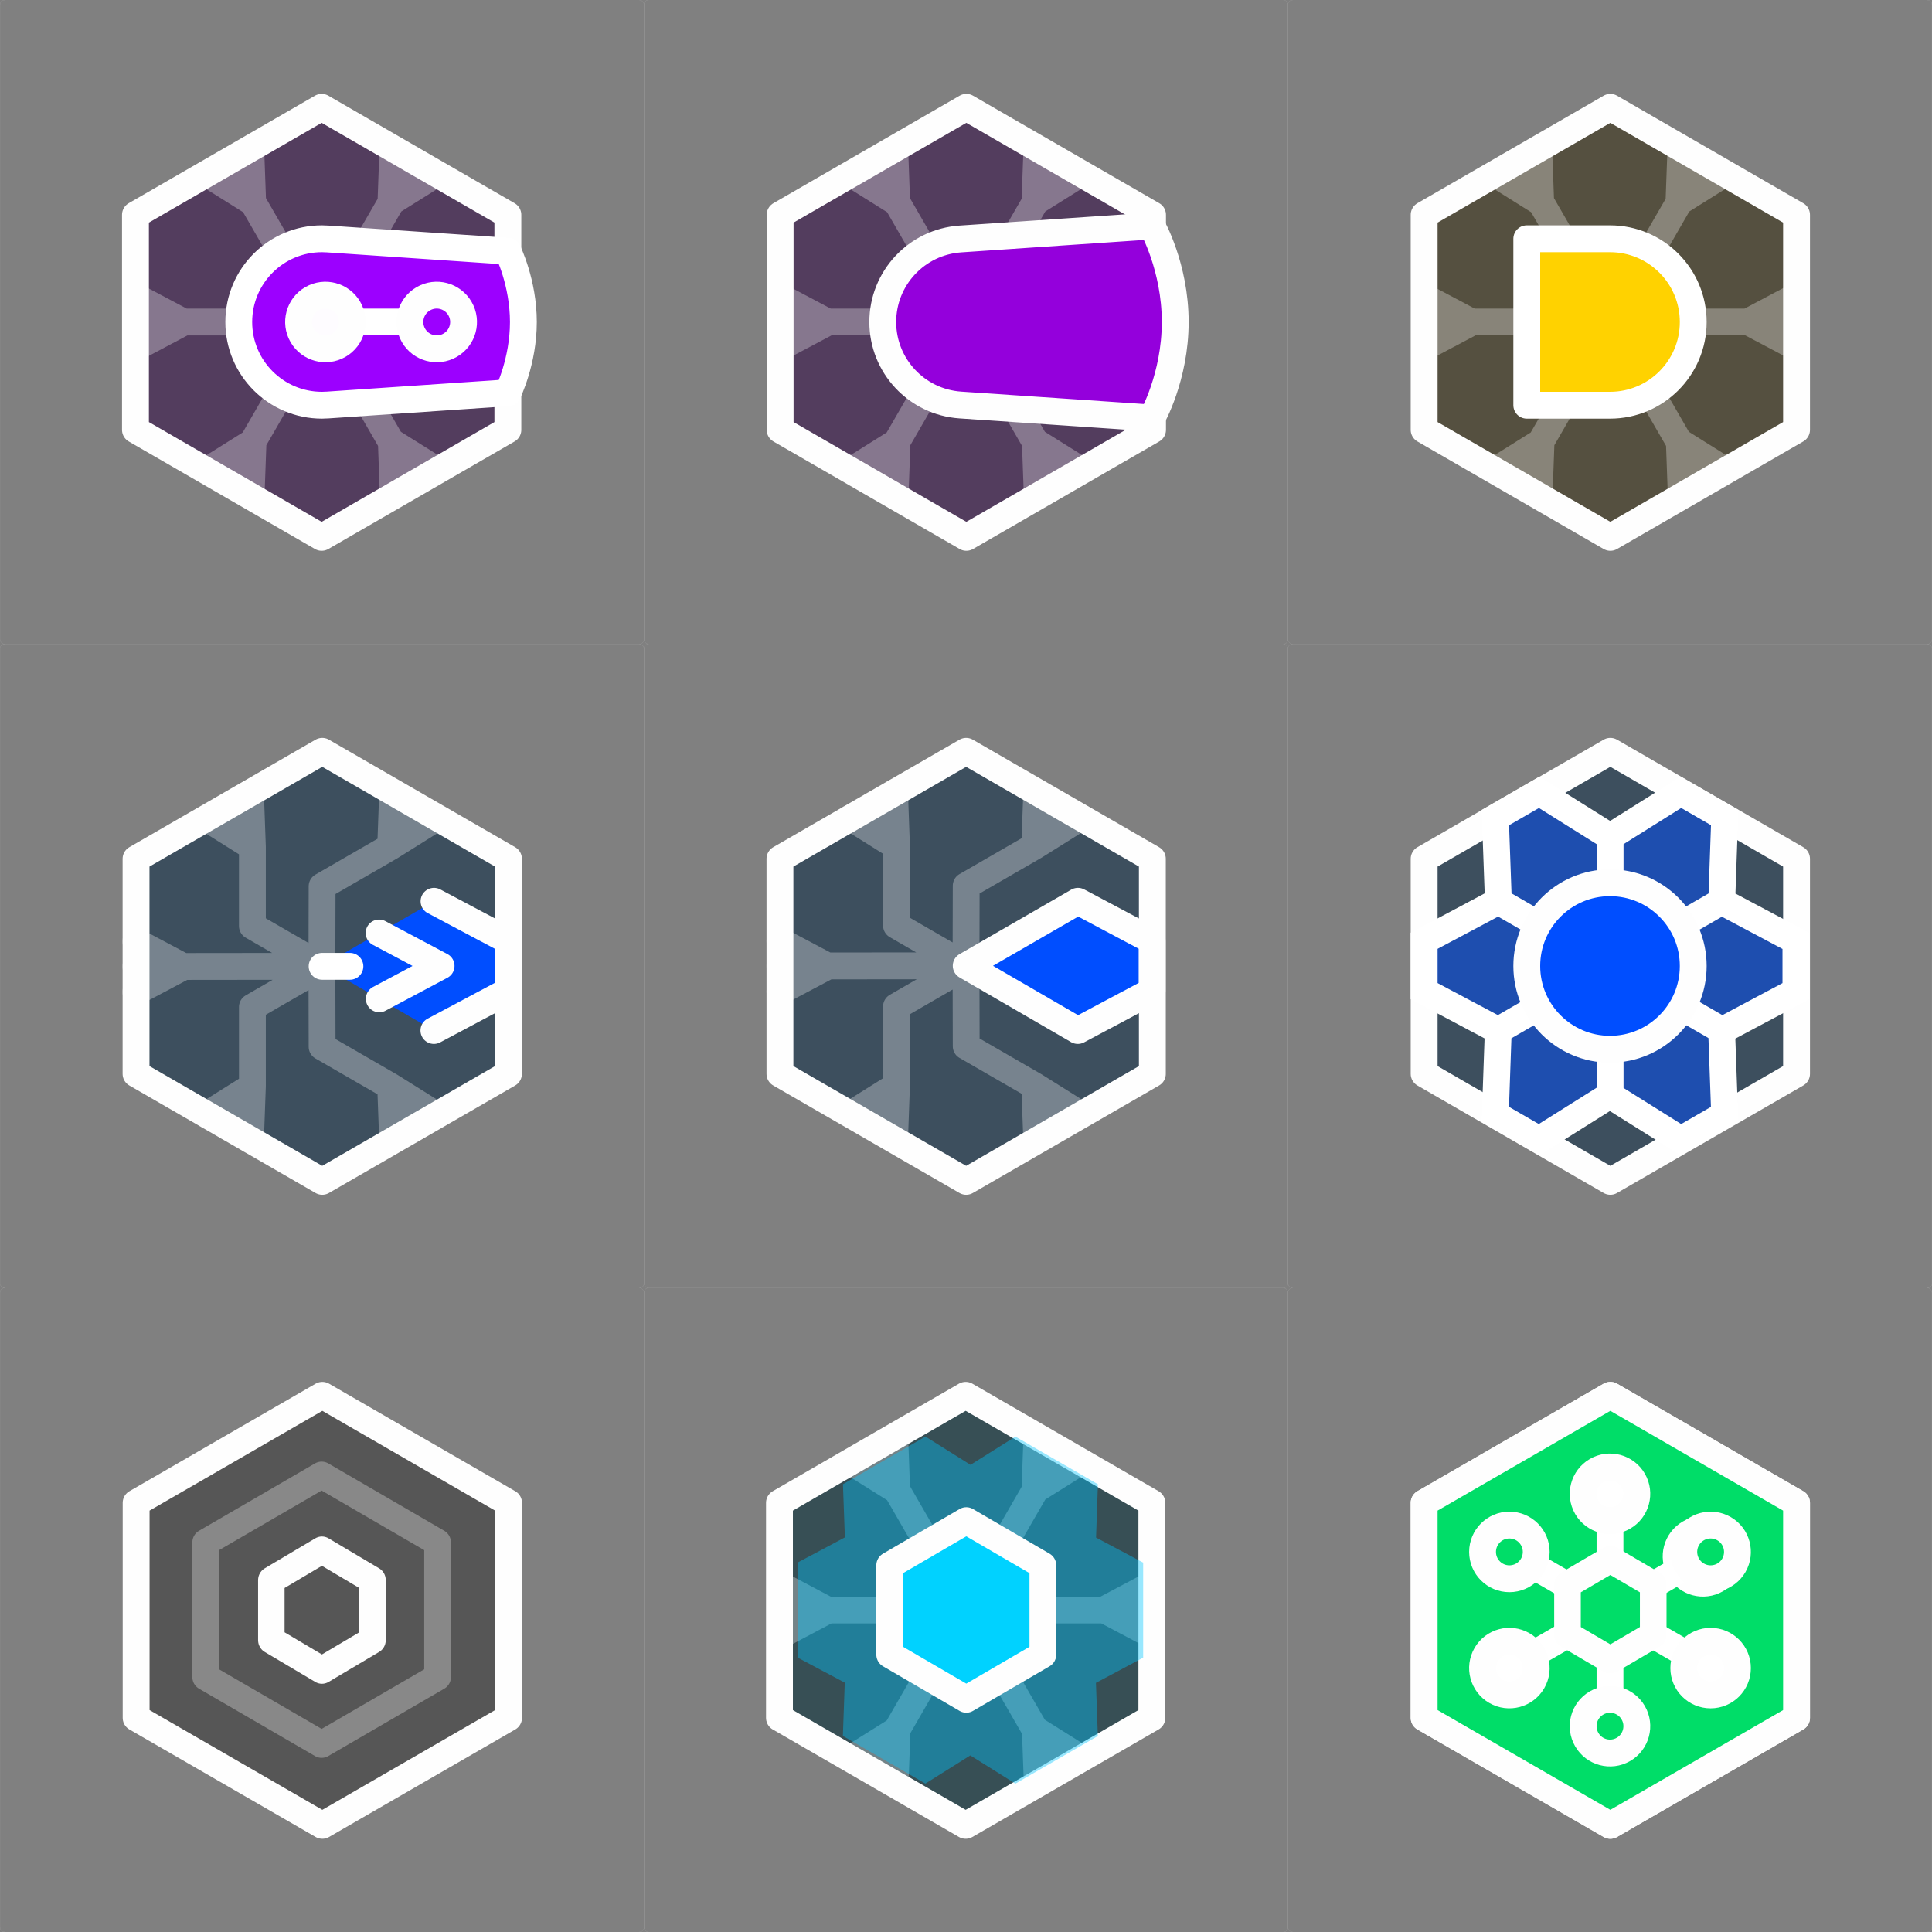 <?xml version="1.0" encoding="UTF-8" standalone="no"?>
<!-- Created with Inkscape (http://www.inkscape.org/) -->

<svg
   width="609.6mm"
   height="609.6mm"
   viewBox="0 0 609.6 609.6"
   version="1.1"
   id="svg5"
   inkscape:version="1.1.1 (3bf5ae0d25, 2021-09-20, custom)"
   sodipodi:docname="components.svg"
   xmlns:inkscape="http://www.inkscape.org/namespaces/inkscape"
   xmlns:sodipodi="http://sodipodi.sourceforge.net/DTD/sodipodi-0.dtd"
   xmlns="http://www.w3.org/2000/svg"
   xmlns:svg="http://www.w3.org/2000/svg">
  <rect x="0" y="0" width="609.6" height="609.6" fill="#808080" stroke="none"/>
  <sodipodi:namedview
     id="namedview7"
     pagecolor="#000000"
     bordercolor="#eeeeee"
     borderopacity="1"
     inkscape:pageshadow="0"
     inkscape:pageopacity="0"
     inkscape:pagecheckerboard="0"
     inkscape:document-units="mm"
     showgrid="true"
     inkscape:snap-global="true"
     inkscape:zoom="0.46716726"
     inkscape:cx="3096.3215"
     inkscape:cy="4237.2405"
     inkscape:window-width="1880"
     inkscape:window-height="1000"
     inkscape:window-x="20"
     inkscape:window-y="20"
     inkscape:window-maximized="1"
     inkscape:current-layer="layer1" />
  <defs
     id="defs2" />
  <g
     inkscape:label="Layer 1"
     inkscape:groupmode="layer"
     id="layer1"
     transform="translate(291.739,176.287)">
    <g
       id="g15231" />
    <g
       id="g44348"
       transform="translate(-123.164,50.424)"
       style="stroke-width:1">
      <g
         id="g43486"
         style="stroke-width:1">
        <path
           sodipodi:type="star"
           style="opacity:1;fill:#565656;fill-opacity:1;stroke:#fefefe;stroke-width:32;stroke-linecap:round;stroke-linejoin:round;stroke-miterlimit:4;stroke-dasharray:none;stroke-opacity:1;paint-order:normal"
           id="path28509"
           inkscape:flatsided="true"
           sodipodi:sides="6"
           sodipodi:cx="255.99998"
           sodipodi:cy="255.99998"
           sodipodi:r1="255.99998"
           sodipodi:r2="221.7025"
           sodipodi:arg1="1.5707963"
           sodipodi:arg2="2.0943951"
           inkscape:rounded="0"
           inkscape:randomized="0"
           transform="matrix(0.265,0,0,0.265,-134.708,213.556)"
           d="M 256,512 34.297,384 34.297,128 256,0 l 221.702,128 10e-6,256 z" />
        <path
           sodipodi:type="star"
           style="opacity:1;fill:none;fill-opacity:1;stroke:#fefefe;stroke-width:51.039;stroke-linecap:round;stroke-linejoin:round;stroke-miterlimit:4;stroke-dasharray:none;stroke-opacity:0.3;paint-order:normal"
           id="path28886"
           inkscape:flatsided="true"
           sodipodi:sides="6"
           sodipodi:cx="255.99998"
           sodipodi:cy="255.99998"
           sodipodi:r1="255.99998"
           sodipodi:r2="221.7025"
           sodipodi:arg1="1.5707963"
           sodipodi:arg2="2.0943951"
           inkscape:rounded="0"
           inkscape:randomized="0"
           transform="matrix(0.165,0,0,0.166,-109.328,238.707)"
           d="M 256,512 34.297,384 34.297,128 256,0 l 221.702,128 10e-6,256 z" />
        <path
           sodipodi:type="star"
           style="opacity:1;fill:none;fill-opacity:1;stroke:#fefefe;stroke-width:116.046;stroke-linecap:round;stroke-linejoin:round;stroke-miterlimit:4;stroke-dasharray:none;stroke-opacity:1;paint-order:normal"
           id="path28900"
           inkscape:flatsided="true"
           sodipodi:sides="6"
           sodipodi:cx="255.99998"
           sodipodi:cy="255.99998"
           sodipodi:r1="255.99998"
           sodipodi:r2="221.7025"
           sodipodi:arg1="1.5707963"
           sodipodi:arg2="2.0943951"
           inkscape:rounded="0"
           inkscape:randomized="0"
           transform="matrix(0.072,0,0,0.074,-85.431,262.387)"
           d="M 256,512 34.297,384 34.297,128 256,0 l 221.702,128 10e-6,256 z" />
      </g>
      <rect
         style="vector-effect:non-scaling-stroke;fill:none;fill-opacity:0.2;stroke:#ffffff;stroke-width:0.015;stroke-linecap:round;stroke-linejoin:round;stroke-miterlimit:4;stroke-dasharray:none;stroke-opacity:1;-inkscape-stroke:hairline;paint-order:normal"
         id="rect43636"
         width="203.2"
         height="203.2"
         x="-168.575"
         y="179.689"
         rx="1.434"
         ry="1.434" />
    </g>
    <g
       id="g44341"
       style="stroke-width:1">
      <g
         id="g43551"
         transform="translate(-318.034,-180.469)"
         style="stroke-width:1">
        <path
           sodipodi:type="star"
           style="opacity:1;fill:#3d4f5e;fill-opacity:1;stroke:#fefefe;stroke-width:32;stroke-linecap:round;stroke-linejoin:round;stroke-miterlimit:4;stroke-dasharray:none;stroke-opacity:1;paint-order:normal"
           id="path27392"
           inkscape:flatsided="true"
           sodipodi:sides="6"
           sodipodi:cx="255.99998"
           sodipodi:cy="255.99998"
           sodipodi:r1="255.99998"
           sodipodi:r2="221.7025"
           sodipodi:arg1="1.5707963"
           sodipodi:arg2="2.0943951"
           inkscape:rounded="0"
           inkscape:randomized="0"
           transform="matrix(0.265,0,0,0.265,60.134,241.249)"
           d="M 256,512 34.297,384 34.297,128 256,0 l 221.702,128 10e-6,256 z" />
        <g
           id="g42235"
           transform="translate(-36.337,53.311)"
           style="stroke-width:1">
          <path
             id="path4440-3-9-5"
             style="fill:#004eff;fill-opacity:1;stroke:none;stroke-width:8.467;stroke-linecap:round;stroke-linejoin:round;stroke-miterlimit:4;stroke-dasharray:none;stroke-opacity:1;paint-order:normal"
             d="m 199.538,276.025 23.439,-12.48 v -15.862 l -23.402,-12.433 -35.251,20.356 z"
             sodipodi:nodetypes="cccccc" />
          <path
             id="path27402"
             style="fill:none;fill-opacity:1;stroke:#fefefe;stroke-width:8.467;stroke-linecap:round;stroke-linejoin:round;stroke-miterlimit:4;stroke-dasharray:none;stroke-opacity:1;paint-order:normal"
             d="m 199.538,276.025 23.439,-12.48 v -15.862 l -23.402,-12.433"
             sodipodi:nodetypes="cccc" />
          <path
             id="path4440-3-9-4"
             style="fill:none;fill-opacity:1;stroke:#fefefe;stroke-width:8.467;stroke-linecap:round;stroke-linejoin:round;stroke-miterlimit:4;stroke-dasharray:none;stroke-opacity:1;paint-order:normal"
             d="m 182.306,266.033 19.504,-10.385 -19.562,-10.393"
             sodipodi:nodetypes="ccc" />
          <path
             style="fill:none;stroke:#ffffff;stroke-width:8.467;stroke-linecap:round;stroke-linejoin:miter;stroke-miterlimit:4;stroke-dasharray:none;stroke-opacity:1"
             d="m 164.266,255.773 h 8.778"
             id="path28156" />
        </g>
        <path
           id="path27163-2"
           style="fill:none;stroke:#fefefe;stroke-width:8.467;stroke-linecap:round;stroke-linejoin:round;stroke-miterlimit:4;stroke-dasharray:none;stroke-opacity:0.3"
           d="m 91.521,355.933 14.413,-9.031 -0.613,16.999 m 44.859,0.066 -0.615,-16.998 14.415,9.03 m -94.831,-38.816 15.028,-7.966 -15.028,-7.969 m 22.372,-38.882 14.413,9.031 -0.613,-16.999 m 44.859,-0.066 -0.615,16.998 14.415,-9.03 m -94.831,46.849 58.779,-0.066 m -29.507,-50.701 7.513,13.015 3.7e-4,24.984 21.935,12.666 0.059,-25.225 21.637,-12.492 7.515,-13.014 m -58.659,101.6 7.513,-13.015 3.7e-4,-24.984 21.935,-12.666 0.059,25.225 21.637,12.492 7.515,13.014"
           sodipodi:nodetypes="ccccccccccccccccccccccccccccccc" />
      </g>
      <rect
         style="opacity:1;vector-effect:non-scaling-stroke;fill:none;fill-opacity:0.2;stroke:#ffffff;stroke-width:0.015;stroke-linecap:round;stroke-linejoin:round;stroke-miterlimit:4;stroke-dasharray:none;stroke-opacity:1;-inkscape-stroke:hairline;paint-order:normal"
         id="rect43943"
         width="203.2"
         height="203.2"
         x="-291.739"
         y="26.913"
         rx="1.434"
         ry="1.434" />
    </g>
    <g
       id="g44028"
       transform="translate(-160.886,-476.838)"
       style="stroke-width:1">
      <rect
         style="vector-effect:non-scaling-stroke;fill:none;fill-opacity:0.2;stroke:#ffffff;stroke-width:0.015;stroke-linecap:round;stroke-linejoin:round;stroke-miterlimit:4;stroke-dasharray:none;stroke-opacity:1;-inkscape-stroke:hairline;paint-order:normal"
         id="rect43949"
         width="203.2"
         height="203.2"
         x="72.347"
         y="300.55"
         rx="1.434"
         ry="1.434" />
      <g
         id="g44021"
         style="stroke-width:1">
        <path
           sodipodi:type="star"
           style="opacity:1;fill:#533d5e;fill-opacity:1;stroke:#fefefe;stroke-width:32;stroke-linecap:round;stroke-linejoin:round;stroke-miterlimit:4;stroke-dasharray:none;stroke-opacity:1;paint-order:normal"
           id="path8640-2"
           inkscape:flatsided="true"
           sodipodi:sides="6"
           sodipodi:cx="255.99998"
           sodipodi:cy="255.99998"
           sodipodi:r1="255.99998"
           sodipodi:r2="221.7025"
           sodipodi:arg1="1.5707963"
           sodipodi:arg2="2.0943951"
           inkscape:rounded="0"
           inkscape:randomized="0"
           transform="matrix(0.265,0,0,0.265,106.213,334.417)"
           d="M 256,512 34.297,384 34.297,128 256,0 l 221.702,128 10e-6,256 z" />
        <path
           id="path8656-7"
           style="fill:none;fill-opacity:0.5;stroke:#fefefe;stroke-width:8.467;stroke-linecap:butt;stroke-linejoin:round;stroke-miterlimit:4;stroke-dasharray:none;stroke-opacity:0.3;paint-order:normal"
           d="m 151.574,456.967 0.615,-16.998 -14.415,9.03 m -22.487,-38.816 15.028,-7.966 -15.028,-7.969 m 22.372,-38.882 14.413,9.031 -0.613,-16.999 m 44.859,-0.066 -0.615,16.998 14.415,-9.03 m 22.487,38.816 -15.028,7.966 15.028,7.969 m -22.372,38.882 -14.413,-9.031 0.613,16.999 m 6.843,-105.551 -58.659,101.6 m 1e-5,-101.6 58.659,101.6 m -87.988,-50.8 h 117.318" />
        <path
           id="path10516"
           style="fill:#9400dc;fill-opacity:1;stroke:#fefefe;stroke-width:8.467;stroke-linecap:round;stroke-linejoin:round;stroke-miterlimit:4;stroke-dasharray:none;stroke-opacity:1;paint-order:normal"
           d="m 232.605,371.854 -60.449,4.102 v 10e-4 c -13.774,0.941 -24.468,12.388 -24.471,26.194 0.003,13.802 10.689,25.246 24.457,26.194 l 60.462,4.103 c 0,0 7.357,-12.876 7.357,-30.297 0,-17.421 -7.357,-30.297 -7.357,-30.297 z"
           sodipodi:nodetypes="cccccczc" />
      </g>
    </g>
    <g
       id="g44330"
       transform="translate(-37.41,23.548)"
       style="stroke-width:1">
      <g
         id="g44318"
         style="stroke-width:1">
        <path
           sodipodi:type="star"
           style="opacity:1;fill:#533d5e;fill-opacity:1;stroke:#fefefe;stroke-width:32;stroke-linecap:round;stroke-linejoin:round;stroke-miterlimit:4;stroke-dasharray:none;stroke-opacity:1;paint-order:normal"
           id="path15253"
           inkscape:flatsided="true"
           sodipodi:sides="6"
           sodipodi:cx="255.99998"
           sodipodi:cy="255.99998"
           sodipodi:r1="255.99998"
           sodipodi:r2="221.7025"
           sodipodi:arg1="1.5707963"
           sodipodi:arg2="2.0943951"
           inkscape:rounded="0"
           inkscape:randomized="0"
           transform="matrix(-0.265,0,0,0.265,-84.995,-165.969)"
           d="M 256,512 34.297,384 34.297,128 256,0 l 221.702,128 10e-6,256 z" />
        <path
           id="path15267"
           style="fill:none;fill-opacity:0.5;stroke:#fefefe;stroke-width:8.467;stroke-linecap:butt;stroke-linejoin:round;stroke-miterlimit:4;stroke-dasharray:none;stroke-opacity:0.3;paint-order:normal"
           d="m -175.101,-43.419 0.615,-16.998 -14.415,9.03 m -22.487,-38.816 15.028,-7.966 -15.028,-7.969 m 22.372,-38.882 14.413,9.031 -0.613,-16.999 m 44.859,-0.066 -0.615,16.998 14.415,-9.03 m 0.115,93.633 -14.413,-9.031 0.613,16.999 m 36.172,-62.784 -15.028,7.966 15.028,7.969 m -29.329,-58.701 -58.659,101.6 m 1e-5,-101.6 58.659,101.6 m -87.988,-50.8 h 117.318" />
        <g
           id="g42242"
           transform="translate(-434.136,-150.773)"
           style="stroke-width:1">
          <path
             id="path15269"
             style="fill:#9c00ff;stroke:#ffffff;stroke-width:8.467;stroke-linejoin:round;stroke-miterlimit:4;stroke-dasharray:none"
             inkscape:transform-center-x="-74.812583"
             inkscape:transform-center-y="0.00028586828"
             d="m 281.407,26.276 c 0.597,0.002 1.194,0.025 1.79,0.067 v -0.001 l 0.026,0.002 c 0.082,0.005 0.163,0.011 0.244,0.017 l 56.598,3.84 c 0,0 4.884,9.883 4.884,22.337 0,12.454 -4.884,22.337 -4.884,22.337 l -56.596,3.84 c -0.083,0.006 -0.166,0.012 -0.25,0.017 h -0.009 v 0 c -0.6,0.043 -1.202,0.066 -1.804,0.068 -14.504,1e-4 -26.262,-11.758 -26.261,-26.261 -1e-4,-14.504 11.758,-26.262 26.261,-26.261 z"
             sodipodi:nodetypes="cccccczccccscccc" />
          <g
             id="g33590"
             transform="translate(120.93,-201.628)"
             style="stroke-width:1">
            <path
               style="fill:none;stroke:#ffffff;stroke-width:8.467;stroke-linecap:round;stroke-linejoin:miter;stroke-miterlimit:4;stroke-dasharray:none;stroke-opacity:1"
               d="M 193.157,254.165 H 168.123"
               id="path31567-3" />
            <circle
               style="fill:#9c00ff;fill-opacity:1;stroke:#fefefe;stroke-width:8.467;stroke-linecap:round;stroke-linejoin:round;stroke-miterlimit:4;stroke-dasharray:none"
               id="circle31879-0"
               cx="-43.249"
               cy="-318.454"
               r="8.467"
               transform="rotate(150)" />
            <circle
               style="fill:#fefcff;fill-opacity:1;stroke:#fefefe;stroke-width:8.467;stroke-linecap:round;stroke-linejoin:round;stroke-miterlimit:4;stroke-dasharray:none"
               id="circle31887-7"
               cx="12.826"
               cy="300.89"
               r="8.467"
               transform="rotate(-30)" />
          </g>
        </g>
      </g>
      <rect
         style="vector-effect:non-scaling-stroke;fill:none;fill-opacity:0.2;stroke:#ffffff;stroke-width:0.015;stroke-linecap:round;stroke-linejoin:round;stroke-miterlimit:4;stroke-dasharray:none;stroke-opacity:1;-inkscape-stroke:hairline;paint-order:normal"
         id="rect44043"
         width="203.2"
         height="203.2"
         x="-254.329"
         y="-199.835"
         rx="1.434"
         ry="1.434" />
    </g>
    <g
       id="g44357"
       transform="translate(-397.513,-43.747)"
       style="stroke-width:1">
      <g
         id="g44170"
         transform="translate(70.394,221.388)"
         style="stroke-width:1">
        <path
           sodipodi:type="star"
           style="opacity:1;fill:#374f55;fill-opacity:1;stroke:#fefefe;stroke-width:32;stroke-linecap:round;stroke-linejoin:round;stroke-miterlimit:4;stroke-dasharray:none;stroke-opacity:1;paint-order:normal"
           id="path42117"
           inkscape:flatsided="true"
           sodipodi:sides="6"
           sodipodi:cx="255.99998"
           sodipodi:cy="255.99998"
           sodipodi:r1="255.99998"
           sodipodi:r2="221.7025"
           sodipodi:arg1="1.5707963"
           sodipodi:arg2="2.0943951"
           inkscape:rounded="0"
           inkscape:randomized="0"
           transform="matrix(-0.265,0,0,0.265,407.914,86.338)"
           d="M 256,512 34.297,384 34.297,128 256,0 l 221.702,128 10e-6,256 z" />
        <path
           id="path42119"
           style="fill:none;fill-opacity:0.5;stroke:#ffffff;stroke-width:8.467;stroke-linecap:butt;stroke-linejoin:round;stroke-miterlimit:4;stroke-dasharray:none;stroke-opacity:0.3;paint-order:normal"
           d="m 317.808,208.888 0.615,-16.998 -14.415,9.03 m -22.487,-38.816 15.028,-7.966 -15.028,-7.969 m 22.372,-38.882 14.413,9.031 -0.613,-16.999 m 44.859,-0.066 -0.615,16.998 14.415,-9.03 m 0.115,93.633 -14.413,-9.031 0.613,16.999 m 36.172,-62.784 -15.028,7.966 15.028,7.969 M 369.51,103.271 310.851,204.871 m 10e-6,-101.6 58.659,101.6 m -87.988,-50.8 h 117.318" />
        <g
           id="g42127"
           transform="translate(-526.353,149.655)"
           style="stroke-width:1">
          <path
             id="path42123"
             style="color:#000000;fill:#00c7ff;fill-opacity:0.4;stroke-width:32;-inkscape-stroke:none"
             d="m 3282.051,-116.5 -98.219,56.707 2.283,63.314 -56.24,29.943 V 146.676 l 56.107,29.811 -2.232,63.502 98.221,56.707 53.473,-33.574 53.66,33.621 98.221,-56.707 -2.279,-63.32 56.236,-29.941 V 33.559 L 3485.178,3.75 l 2.228,-63.494 -98.223,-56.711 -53.475,33.572 z"
             transform="matrix(0.265,0,0,0.265,-16.006,-19.429)" />
          <path
             sodipodi:type="star"
             style="opacity:1;fill:#00d2ff;fill-opacity:1;stroke:#fefefe;stroke-width:77.431;stroke-linecap:round;stroke-linejoin:round;stroke-miterlimit:4;stroke-dasharray:none;stroke-opacity:1;paint-order:normal"
             id="path42125"
             inkscape:flatsided="true"
             sodipodi:sides="6"
             sodipodi:cx="255.99998"
             sodipodi:cy="255.99998"
             sodipodi:r1="255.99998"
             sodipodi:r2="221.7025"
             sodipodi:arg1="1.5707963"
             sodipodi:arg2="2.0943951"
             inkscape:rounded="0"
             inkscape:randomized="0"
             transform="matrix(0.109,0,0,0.11,838.716,-23.753)"
             d="M 256,512 34.297,384 34.297,128 256,0 l 221.702,128 10e-6,256 z" />
        </g>
      </g>
      <rect
         style="vector-effect:non-scaling-stroke;fill:none;fill-opacity:0.2;stroke:#ffffff;stroke-width:0.015;stroke-linecap:round;stroke-linejoin:round;stroke-miterlimit:4;stroke-dasharray:none;stroke-opacity:1;-inkscape-stroke:hairline;paint-order:normal"
         id="rect44101"
         width="203.2"
         height="203.2"
         x="308.974"
         y="273.859"
         rx="1.434"
         ry="1.434" />
    </g>
    <g
       id="g44364"
       transform="translate(-218.326,29.339)"
       style="stroke-width:1">
      <g
         id="g44177"
         transform="translate(211.74,-55.021)"
         style="stroke-width:1">
        <path
           sodipodi:type="star"
           style="opacity:1;fill:#3d4f5e;fill-opacity:1;stroke:#fefefe;stroke-width:32;stroke-linecap:round;stroke-linejoin:round;stroke-miterlimit:4;stroke-dasharray:none;stroke-opacity:1;paint-order:normal"
           id="path4440"
           inkscape:flatsided="true"
           sodipodi:sides="6"
           sodipodi:cx="255.99998"
           sodipodi:cy="255.99998"
           sodipodi:r1="255.99998"
           sodipodi:r2="221.7025"
           sodipodi:arg1="1.5707963"
           sodipodi:arg2="2.0943951"
           inkscape:rounded="0"
           inkscape:randomized="0"
           transform="matrix(0.265,0,0,0.265,155.114,86.461)"
           d="M 256,512 34.297,384 34.297,128 256,0 l 221.702,128 10e-6,256 z" />
        <path
           id="path7252"
           style="fill:#004eff;fill-opacity:0.5;stroke:#ffffff;stroke-width:8.467;stroke-linecap:butt;stroke-linejoin:miter;stroke-miterlimit:4;stroke-dasharray:none;stroke-opacity:1"
           d="m 187.627,174.486 70.514,-40.711 m -70.514,0 70.514,40.711 m -35.257,-61.067 v 81.423 m -22.409,-95.463 -13.8,7.967 0.952,26.429 -23.439,12.48 v 15.863 l 23.402,12.433 -0.931,26.485 13.801,7.968 22.35,-14.033 22.408,14.041 13.801,-7.967 -0.952,-26.429 23.439,-12.48 v -15.862 l -23.402,-12.433 0.931,-26.485 -13.801,-7.967 -22.35,14.032 z" />
        <ellipse
           style="fill:#004eff;fill-opacity:1;stroke:#fefefe;stroke-width:8.467;stroke-linecap:round;stroke-linejoin:round;stroke-miterlimit:4;stroke-dasharray:none;stroke-opacity:1;paint-order:normal"
           id="path4470"
           cx="222.847"
           cy="154.195"
           rx="26.261"
           ry="26.261" />
      </g>
      <rect
         style="vector-effect:non-scaling-stroke;fill:none;fill-opacity:0.2;stroke:#ffffff;stroke-width:0.015;stroke-linecap:round;stroke-linejoin:round;stroke-miterlimit:4;stroke-dasharray:none;stroke-opacity:1;-inkscape-stroke:hairline;paint-order:normal"
         id="rect44172"
         width="203.2"
         height="203.2"
         x="332.987"
         y="-2.426"
         rx="1.434"
         ry="1.434" />
    </g>
    <g
       id="g44288"
       transform="translate(91.771,454.512)"
       style="stroke-width:1">
      <g
         id="g44195"
         transform="translate(77.489,-175.337)"
         style="stroke-width:1">
        <path
           sodipodi:type="star"
           style="opacity:1;fill:#00dd68;fill-opacity:1;stroke:#fefefe;stroke-width:32;stroke-linecap:round;stroke-linejoin:round;stroke-miterlimit:4;stroke-dasharray:none;stroke-opacity:1;paint-order:normal"
           id="path31418"
           inkscape:flatsided="true"
           sodipodi:sides="6"
           sodipodi:cx="255.99998"
           sodipodi:cy="255.99998"
           sodipodi:r1="255.99998"
           sodipodi:r2="221.7025"
           sodipodi:arg1="1.5707963"
           sodipodi:arg2="2.0943951"
           inkscape:rounded="0"
           inkscape:randomized="0"
           transform="matrix(0.265,0,0,0.265,-20.732,-15.195)"
           d="M 256,512 34.297,384 34.297,128 256,0 l 221.702,128 10e-6,256 z" />
        <path
           sodipodi:type="star"
           style="opacity:1;fill:#00dd68;fill-opacity:1;stroke:#fefefe;stroke-width:32;stroke-linecap:round;stroke-linejoin:round;stroke-miterlimit:4;stroke-dasharray:none;stroke-opacity:1;paint-order:normal"
           id="path31430"
           inkscape:flatsided="true"
           sodipodi:sides="6"
           sodipodi:cx="255.99998"
           sodipodi:cy="255.99998"
           sodipodi:r1="255.99998"
           sodipodi:r2="221.7025"
           sodipodi:arg1="1.5707963"
           sodipodi:arg2="2.0943951"
           inkscape:rounded="0"
           inkscape:randomized="0"
           transform="matrix(0.265,0,0,0.265,-20.732,-15.195)"
           d="M 256,512 34.297,384 34.297,128 256,0 l 221.702,128 10e-6,256 z" />
        <g
           id="g42229"
           style="stroke-width:1">
          <circle
             style="fill:#00dd68;fill-opacity:1;stroke:#fefefe;stroke-width:8.467;stroke-linecap:round;stroke-linejoin:round;stroke-miterlimit:4;stroke-dasharray:none"
             id="circle31426"
             cx="69"
             cy="-48.302"
             r="8.467"
             transform="rotate(60)" />
          <path
             style="fill:none;stroke:#ffffff;stroke-width:8.467;stroke-linecap:round;stroke-linejoin:miter;stroke-miterlimit:4;stroke-dasharray:none;stroke-opacity:1"
             d="M 47.001,22.448 V 82.628"
             id="path31567" />
          <path
             style="fill:none;stroke:#ffffff;stroke-width:8.467;stroke-linecap:round;stroke-linejoin:miter;stroke-miterlimit:4;stroke-dasharray:none;stroke-opacity:1"
             d="M 73.06,37.493 20.943,67.583"
             id="path31723" />
          <path
             style="fill:none;stroke:#ffffff;stroke-width:8.467;stroke-linecap:round;stroke-linejoin:miter;stroke-miterlimit:4;stroke-dasharray:none;stroke-opacity:1"
             d="M 73.06,67.583 20.943,37.493"
             id="path31725" />
          <circle
             style="fill:#ffffff;fill-opacity:1;stroke:#fefefe;stroke-width:8.467;stroke-linecap:round;stroke-linejoin:round;stroke-miterlimit:4;stroke-dasharray:none"
             id="circle31879"
             cx="37.251"
             cy="-32.766"
             r="8.467"
             transform="rotate(60)" />
          <circle
             style="fill:#00dd68;fill-opacity:1;stroke:#fefefe;stroke-width:8.467;stroke-linecap:round;stroke-linejoin:round;stroke-miterlimit:4;stroke-dasharray:none"
             id="circle31883"
             cx="-9.75"
             cy="-85.303"
             r="8.467"
             transform="rotate(120)" />
          <circle
             style="fill:#ffffff;fill-opacity:1;stroke:#fefefe;stroke-width:8.467;stroke-linecap:round;stroke-linejoin:round;stroke-miterlimit:4;stroke-dasharray:none"
             id="circle31885"
             cx="-78.75"
             cy="-70.868"
             r="8.467"
             transform="scale(-1)" />
          <circle
             style="fill:#00dd68;fill-opacity:1;stroke:#fefefe;stroke-width:8.467;stroke-linecap:round;stroke-linejoin:round;stroke-miterlimit:4;stroke-dasharray:none"
             id="circle31887"
             cx="-100.748"
             cy="-3.895"
             r="8.467"
             transform="rotate(-120)" />
          <circle
             style="fill:#ffffff;fill-opacity:1;stroke:#fefefe;stroke-width:8.467;stroke-linecap:round;stroke-linejoin:round;stroke-miterlimit:4;stroke-dasharray:none"
             id="circle31889"
             cx="-53.747"
             cy="48.643"
             r="8.467"
             transform="rotate(-60)" />
          <circle
             style="fill:#00dd68;fill-opacity:1;stroke:#fefefe;stroke-width:8.467;stroke-linecap:round;stroke-linejoin:round;stroke-miterlimit:4;stroke-dasharray:none"
             id="circle31891"
             cx="15.253"
             cy="34.208"
             r="8.467" />
          <path
             sodipodi:type="star"
             style="opacity:1;fill:#00dd68;fill-opacity:1;stroke:#fefefe;stroke-width:137.696;stroke-linecap:round;stroke-linejoin:round;stroke-miterlimit:4;stroke-dasharray:none;stroke-opacity:1;paint-order:normal"
             id="path28900-4"
             inkscape:flatsided="true"
             sodipodi:sides="6"
             sodipodi:cx="255.99998"
             sodipodi:cy="255.99998"
             sodipodi:r1="255.99998"
             sodipodi:r2="221.7025"
             sodipodi:arg1="1.5707963"
             sodipodi:arg2="2.0943951"
             inkscape:rounded="0"
             inkscape:randomized="0"
             transform="matrix(0.061,0,0,0.062,31.496,36.557)"
             d="M 256,512 34.297,384 34.297,128 256,0 l 221.702,128 10e-6,256 z" />
        </g>
      </g>
      <rect
         style="vector-effect:non-scaling-stroke;fill:none;fill-opacity:0.2;stroke:#ffffff;stroke-width:0.015;stroke-linecap:round;stroke-linejoin:round;stroke-miterlimit:4;stroke-dasharray:none;stroke-opacity:1;-inkscape-stroke:hairline;paint-order:normal"
         id="rect44179"
         width="203.2"
         height="203.2"
         x="22.89"
         y="-224.399"
         rx="1.434"
         ry="1.434" />
    </g>
    <g
       id="g44270"
       transform="translate(-348.274,311.707)"
       style="stroke-width:1">
      <g
         id="g44202"
         transform="translate(196.958,-235.732)"
         style="stroke-width:1">
        <path
           sodipodi:type="star"
           style="opacity:1;fill:#3d4f5e;fill-opacity:1;stroke:#fefefe;stroke-width:32;stroke-linecap:round;stroke-linejoin:round;stroke-miterlimit:4;stroke-dasharray:none;stroke-opacity:1;paint-order:normal"
           id="path17613"
           inkscape:flatsided="true"
           sodipodi:sides="6"
           sodipodi:cx="255.99998"
           sodipodi:cy="255.99998"
           sodipodi:r1="255.99998"
           sodipodi:r2="221.7025"
           sodipodi:arg1="1.5707963"
           sodipodi:arg2="2.0943951"
           inkscape:rounded="0"
           inkscape:randomized="0"
           transform="matrix(0.265,0,0,0.265,96.586,-15.195)"
           d="M 256,512 34.297,384 34.297,128 256,0 l 221.702,128 10e-6,256 z" />
        <path
           id="path4440-3-9"
           style="fill:#004eff;fill-opacity:1;stroke:#fefefe;stroke-width:8.467;stroke-linecap:round;stroke-linejoin:round;stroke-miterlimit:4;stroke-dasharray:none;stroke-opacity:1;paint-order:normal"
           d="M 199.653,72.892 223.092,60.411 V 44.549 L 199.691,32.116 164.439,52.472 Z"
           sodipodi:nodetypes="cccccc" />
        <path
           id="path27163"
           style="fill:none;stroke:#fefefe;stroke-width:8.467;stroke-linecap:round;stroke-linejoin:round;stroke-miterlimit:4;stroke-dasharray:none;stroke-opacity:0.3"
           d="m 128.032,99.321 14.413,-9.031 -0.613,16.999 m 44.859,0.066 -0.615,-16.998 14.415,9.03 m -94.831,-38.816 15.028,-7.966 -15.028,-7.969 m 22.372,-38.882 14.413,9.031 -0.613,-16.999 m 44.859,-0.066 -0.615,16.998 14.415,-9.03 m -94.831,46.849 58.779,-0.066 m -29.507,-50.701 7.513,13.015 3.7e-4,24.984 21.935,12.666 0.059,-25.225 21.637,-12.492 7.515,-13.014 m -58.659,101.6 7.513,-13.015 3.7e-4,-24.984 21.935,-12.666 0.059,25.225 21.637,12.492 7.515,13.014"
           sodipodi:nodetypes="ccccccccccccccccccccccccccccccc" />
      </g>
      <rect
         style="vector-effect:non-scaling-stroke;fill:none;fill-opacity:0.2;stroke:#ffffff;stroke-width:0.015;stroke-linecap:round;stroke-linejoin:round;stroke-miterlimit:4;stroke-dasharray:none;stroke-opacity:1;-inkscape-stroke:hairline;paint-order:normal"
         id="rect44197"
         width="203.2"
         height="203.2"
         x="259.735"
         y="-284.794"
         rx="1.434"
         ry="1.434" />
    </g>
    <g
       id="g44263"
       transform="translate(-416.71,148.007)"
       style="stroke-width:1">
      <g
         id="g44209"
         transform="translate(527.442,-376.982)"
         style="stroke-width:1">
        <path
           sodipodi:type="star"
           style="opacity:1;fill:#555040;fill-opacity:1;stroke:#fefefe;stroke-width:32;stroke-linecap:round;stroke-linejoin:round;stroke-miterlimit:4;stroke-dasharray:none;stroke-opacity:1;paint-order:normal"
           id="path1592"
           inkscape:flatsided="true"
           sodipodi:sides="6"
           sodipodi:cx="255.99998"
           sodipodi:cy="255.99998"
           sodipodi:r1="255.99998"
           sodipodi:r2="221.7025"
           sodipodi:arg1="1.5707963"
           sodipodi:arg2="2.0943951"
           inkscape:rounded="0"
           inkscape:randomized="0"
           transform="matrix(0.265,0,0,0.265,37.796,86.555)"
           d="M 256,512 34.297,384 34.297,128 256,0 l 221.702,128 10e-6,256 z" />
        <path
           id="path8580"
           style="fill:none;fill-opacity:0.5;stroke:#fefefe;stroke-width:8.467;stroke-linecap:butt;stroke-linejoin:round;stroke-miterlimit:4;stroke-dasharray:none;stroke-opacity:0.3;paint-order:normal"
           d="m 83.157,209.105 0.615,-16.998 -14.415,9.03 m -22.487,-38.816 15.028,-7.966 -15.028,-7.969 m 22.372,-38.882 14.413,9.031 -0.613,-16.999 m 44.859,-0.066 -0.615,16.998 14.415,-9.03 m 22.487,38.816 -15.028,7.966 15.028,7.969 m -22.372,38.882 -14.413,-9.031 0.613,16.999 M 134.859,103.488 76.2,205.088 m 1e-5,-101.6 58.659,101.6 M 46.871,154.288 H 164.188" />
        <path
           id="path2126"
           style="fill:#ffd200;fill-opacity:1;stroke:#ffffff;stroke-width:8.467;stroke-linecap:round;stroke-linejoin:round"
           d="m 131.791,154.288 c 0,14.504 -11.758,26.261 -26.261,26.261 H 79.268 V 128.027 H 105.529 c 14.504,0 26.261,11.758 26.261,26.261 z"
           sodipodi:nodetypes="sccccs" />
      </g>
      <rect
         style="vector-effect:non-scaling-stroke;fill:none;fill-opacity:0.2;stroke:#ffffff;stroke-width:0.015;stroke-linecap:round;stroke-linejoin:round;stroke-miterlimit:4;stroke-dasharray:none;stroke-opacity:1;-inkscape-stroke:hairline;paint-order:normal"
         id="rect44204"
         width="203.2"
         height="203.2"
         x="531.371"
         y="-324.294"
         rx="1.434"
         ry="1.434" />
    </g>
    <g
       id="g1451"
       transform="translate(121.61,880.335)"
       style="stroke-width:1">
      <path
         sodipodi:type="star"
         style="opacity:1;fill:#00dd68;fill-opacity:1;stroke:#fefefe;stroke-width:32;stroke-linecap:round;stroke-linejoin:round;stroke-miterlimit:4;stroke-dasharray:none;stroke-opacity:1;paint-order:normal"
         id="path1423"
         inkscape:flatsided="true"
         sodipodi:sides="6"
         sodipodi:cx="255.99998"
         sodipodi:cy="255.99998"
         sodipodi:r1="255.99998"
         sodipodi:r2="221.7025"
         sodipodi:arg1="1.5707963"
         sodipodi:arg2="2.0943951"
         inkscape:rounded="0"
         inkscape:randomized="0"
         transform="matrix(0.265,0,0,0.265,-20.732,-15.195)"
         d="M 256,512 34.297,384 34.297,128 256,0 l 221.702,128 10e-6,256 z" />
      <path
         sodipodi:type="star"
         style="opacity:1;fill:#00dd68;fill-opacity:1;stroke:#fefefe;stroke-width:32;stroke-linecap:round;stroke-linejoin:round;stroke-miterlimit:4;stroke-dasharray:none;stroke-opacity:1;paint-order:normal"
         id="path1425"
         inkscape:flatsided="true"
         sodipodi:sides="6"
         sodipodi:cx="255.99998"
         sodipodi:cy="255.99998"
         sodipodi:r1="255.99998"
         sodipodi:r2="221.7025"
         sodipodi:arg1="1.5707963"
         sodipodi:arg2="2.0943951"
         inkscape:rounded="0"
         inkscape:randomized="0"
         transform="matrix(0.265,0,0,0.265,-20.732,-15.195)"
         d="M 256,512 34.297,384 34.297,128 256,0 l 221.702,128 10e-6,256 z" />
      <g
         id="g1449"
         style="stroke-width:1">
        <circle
           style="fill:#00dd68;fill-opacity:1;stroke:#fefefe;stroke-width:8.467;stroke-linecap:round;stroke-linejoin:round;stroke-miterlimit:4;stroke-dasharray:none"
           id="circle1427"
           cx="69"
           cy="-48.302"
           r="8.467"
           transform="rotate(60)" />
        <path
           style="fill:none;stroke:#ffffff;stroke-width:8.467;stroke-linecap:round;stroke-linejoin:miter;stroke-miterlimit:4;stroke-dasharray:none;stroke-opacity:1"
           d="M 47.001,22.448 V 82.628"
           id="path1429" />
        <path
           style="fill:none;stroke:#ffffff;stroke-width:8.467;stroke-linecap:round;stroke-linejoin:miter;stroke-miterlimit:4;stroke-dasharray:none;stroke-opacity:1"
           d="M 73.06,37.493 20.943,67.583"
           id="path1431" />
        <path
           style="fill:none;stroke:#ffffff;stroke-width:8.467;stroke-linecap:round;stroke-linejoin:miter;stroke-miterlimit:4;stroke-dasharray:none;stroke-opacity:1"
           d="M 73.06,67.583 20.943,37.493"
           id="path1433" />
        <circle
           style="fill:#ffffff;fill-opacity:1;stroke:#fefefe;stroke-width:8.467;stroke-linecap:round;stroke-linejoin:round;stroke-miterlimit:4;stroke-dasharray:none"
           id="circle1435"
           cx="37.251"
           cy="-32.766"
           r="8.467"
           transform="rotate(60)" />
        <circle
           style="fill:#00dd68;fill-opacity:1;stroke:#fefefe;stroke-width:8.467;stroke-linecap:round;stroke-linejoin:round;stroke-miterlimit:4;stroke-dasharray:none"
           id="circle1437"
           cx="-9.75"
           cy="-85.303"
           r="8.467"
           transform="rotate(120)" />
        <circle
           style="fill:#ffffff;fill-opacity:1;stroke:#fefefe;stroke-width:8.467;stroke-linecap:round;stroke-linejoin:round;stroke-miterlimit:4;stroke-dasharray:none"
           id="circle1439"
           cx="-78.75"
           cy="-70.868"
           r="8.467"
           transform="scale(-1)" />
        <circle
           style="fill:#00dd68;fill-opacity:1;stroke:#fefefe;stroke-width:8.467;stroke-linecap:round;stroke-linejoin:round;stroke-miterlimit:4;stroke-dasharray:none"
           id="circle1441"
           cx="-100.748"
           cy="-3.895"
           r="8.467"
           transform="rotate(-120)" />
        <circle
           style="fill:#ffffff;fill-opacity:1;stroke:#fefefe;stroke-width:8.467;stroke-linecap:round;stroke-linejoin:round;stroke-miterlimit:4;stroke-dasharray:none"
           id="circle1443"
           cx="-53.747"
           cy="48.643"
           r="8.467"
           transform="rotate(-60)" />
        <circle
           style="fill:#00dd68;fill-opacity:1;stroke:#fefefe;stroke-width:8.467;stroke-linecap:round;stroke-linejoin:round;stroke-miterlimit:4;stroke-dasharray:none"
           id="circle1445"
           cx="15.253"
           cy="34.208"
           r="8.467" />
        <path
           sodipodi:type="star"
           style="opacity:1;fill:#00dd68;fill-opacity:1;stroke:#fefefe;stroke-width:137.696;stroke-linecap:round;stroke-linejoin:round;stroke-miterlimit:4;stroke-dasharray:none;stroke-opacity:1;paint-order:normal"
           id="path1447"
           inkscape:flatsided="true"
           sodipodi:sides="6"
           sodipodi:cx="255.99998"
           sodipodi:cy="255.99998"
           sodipodi:r1="255.99998"
           sodipodi:r2="221.7025"
           sodipodi:arg1="1.5707963"
           sodipodi:arg2="2.0943951"
           inkscape:rounded="0"
           inkscape:randomized="0"
           transform="matrix(0.061,0,0,0.062,31.496,36.557)"
           d="M 256,512 34.297,384 34.297,128 256,0 l 221.702,128 10e-6,256 z" />
      </g>
    </g>
    <g
       id="g1526"
       transform="translate(4.424,677.079)"
       style="stroke-width:1">
      <path
         sodipodi:type="star"
         style="opacity:1;fill:#3d4f5e;fill-opacity:1;stroke:#fefefe;stroke-width:32;stroke-linecap:round;stroke-linejoin:round;stroke-miterlimit:4;stroke-dasharray:none;stroke-opacity:1;paint-order:normal"
         id="path1520"
         inkscape:flatsided="true"
         sodipodi:sides="6"
         sodipodi:cx="255.99998"
         sodipodi:cy="255.99998"
         sodipodi:r1="255.99998"
         sodipodi:r2="221.7025"
         sodipodi:arg1="1.5707963"
         sodipodi:arg2="2.0943951"
         inkscape:rounded="0"
         inkscape:randomized="0"
         transform="matrix(0.265,0,0,0.265,155.114,86.461)"
         d="M 256,512 34.297,384 34.297,128 256,0 l 221.702,128 10e-6,256 z" />
      <path
         id="path1522"
         style="fill:#004eff;fill-opacity:0.5;stroke:#ffffff;stroke-width:8.467;stroke-linecap:butt;stroke-linejoin:miter;stroke-miterlimit:4;stroke-dasharray:none;stroke-opacity:1"
         d="m 187.627,174.486 70.514,-40.711 m -70.514,0 70.514,40.711 m -35.257,-61.067 v 81.423 m -22.409,-95.463 -13.8,7.967 0.952,26.429 -23.439,12.48 v 15.863 l 23.402,12.433 -0.931,26.485 13.801,7.968 22.35,-14.033 22.408,14.041 13.801,-7.967 -0.952,-26.429 23.439,-12.48 v -15.862 l -23.402,-12.433 0.931,-26.485 -13.801,-7.967 -22.35,14.032 z" />
      <ellipse
         style="fill:#004eff;fill-opacity:1;stroke:#fefefe;stroke-width:8.467;stroke-linecap:round;stroke-linejoin:round;stroke-miterlimit:4;stroke-dasharray:none;stroke-opacity:1;paint-order:normal"
         id="ellipse1524"
         cx="222.847"
         cy="154.195"
         rx="26.261"
         ry="26.261" />
    </g>
    <g
       id="g1600"
       style="stroke-width:1"
       transform="translate(497.317,929.415)">
      <path
         sodipodi:type="star"
         style="opacity:1;fill:#533d5e;fill-opacity:1;stroke:#fefefe;stroke-width:32;stroke-linecap:round;stroke-linejoin:round;stroke-miterlimit:4;stroke-dasharray:none;stroke-opacity:1;paint-order:normal"
         id="path1584"
         inkscape:flatsided="true"
         sodipodi:sides="6"
         sodipodi:cx="255.99998"
         sodipodi:cy="255.99998"
         sodipodi:r1="255.99998"
         sodipodi:r2="221.7025"
         sodipodi:arg1="1.5707963"
         sodipodi:arg2="2.0943951"
         inkscape:rounded="0"
         inkscape:randomized="0"
         transform="matrix(-0.265,0,0,0.265,-84.995,-165.969)"
         d="M 256,512 34.297,384 34.297,128 256,0 l 221.702,128 10e-6,256 z" />
      <path
         id="path1586"
         style="fill:none;fill-opacity:0.5;stroke:#fefefe;stroke-width:8.467;stroke-linecap:butt;stroke-linejoin:round;stroke-miterlimit:4;stroke-dasharray:none;stroke-opacity:0.3;paint-order:normal"
         d="m -175.101,-43.419 0.615,-16.998 -14.415,9.03 m -22.487,-38.816 15.028,-7.966 -15.028,-7.969 m 22.372,-38.882 14.413,9.031 -0.613,-16.999 m 44.859,-0.066 -0.615,16.998 14.415,-9.03 m 0.115,93.633 -14.413,-9.031 0.613,16.999 m 36.172,-62.784 -15.028,7.966 15.028,7.969 m -29.329,-58.701 -58.659,101.6 m 1e-5,-101.6 58.659,101.6 m -87.988,-50.8 h 117.318" />
      <g
         id="g1598"
         transform="translate(-434.136,-150.773)"
         style="stroke-width:1">
        <path
           id="path1588"
           style="fill:#9c00ff;stroke:#ffffff;stroke-width:8.467;stroke-linejoin:round;stroke-miterlimit:4;stroke-dasharray:none"
           inkscape:transform-center-x="-74.812583"
           inkscape:transform-center-y="0.00028586828"
           d="m 281.407,26.276 c 0.597,0.002 1.194,0.025 1.79,0.067 v -0.001 l 0.026,0.002 c 0.082,0.005 0.163,0.011 0.244,0.017 l 56.598,3.84 c 0,0 4.884,9.883 4.884,22.337 0,12.454 -4.884,22.337 -4.884,22.337 l -56.596,3.84 c -0.083,0.006 -0.166,0.012 -0.25,0.017 h -0.009 v 0 c -0.6,0.043 -1.202,0.066 -1.804,0.068 -14.504,1e-4 -26.262,-11.758 -26.261,-26.261 -1e-4,-14.504 11.758,-26.262 26.261,-26.261 z"
           sodipodi:nodetypes="cccccczccccscccc" />
        <g
           id="g1596"
           transform="translate(120.93,-201.628)"
           style="stroke-width:1">
          <path
             style="fill:none;stroke:#ffffff;stroke-width:8.467;stroke-linecap:round;stroke-linejoin:miter;stroke-miterlimit:4;stroke-dasharray:none;stroke-opacity:1"
             d="M 193.157,254.165 H 168.123"
             id="path1590" />
          <circle
             style="fill:#9c00ff;fill-opacity:1;stroke:#fefefe;stroke-width:8.467;stroke-linecap:round;stroke-linejoin:round;stroke-miterlimit:4;stroke-dasharray:none"
             id="circle1592"
             cx="-43.249"
             cy="-318.454"
             r="8.467"
             transform="rotate(150)" />
          <circle
             style="fill:#fefcff;fill-opacity:1;stroke:#fefefe;stroke-width:8.467;stroke-linecap:round;stroke-linejoin:round;stroke-miterlimit:4;stroke-dasharray:none"
             id="circle1594"
             cx="12.826"
             cy="300.89"
             r="8.467"
             transform="rotate(-30)" />
        </g>
      </g>
    </g>
    <rect
       style="vector-effect:non-scaling-stroke;fill:none;fill-opacity:0.2;stroke:#ffffff;stroke-width:0.015;stroke-linecap:round;stroke-linejoin:round;stroke-miterlimit:4;stroke-dasharray:none;stroke-opacity:1;-inkscape-stroke:hairline;paint-order:normal"
       id="rect1602"
       width="203.2"
       height="203.2"
       x="565.034"
       y="412.611"
       rx="1.434"
       ry="1.434" />
    <g
       id="g1622"
       transform="translate(63.082,575.385)"
       style="stroke-width:1">
      <path
         sodipodi:type="star"
         style="opacity:1;fill:#555040;fill-opacity:1;stroke:#fefefe;stroke-width:32;stroke-linecap:round;stroke-linejoin:round;stroke-miterlimit:4;stroke-dasharray:none;stroke-opacity:1;paint-order:normal"
         id="path1616"
         inkscape:flatsided="true"
         sodipodi:sides="6"
         sodipodi:cx="255.99998"
         sodipodi:cy="255.99998"
         sodipodi:r1="255.99998"
         sodipodi:r2="221.7025"
         sodipodi:arg1="1.5707963"
         sodipodi:arg2="2.0943951"
         inkscape:rounded="0"
         inkscape:randomized="0"
         transform="matrix(0.265,0,0,0.265,37.796,86.555)"
         d="M 256,512 34.297,384 34.297,128 256,0 l 221.702,128 10e-6,256 z" />
      <path
         id="path1618"
         style="fill:none;fill-opacity:0.5;stroke:#fefefe;stroke-width:8.467;stroke-linecap:butt;stroke-linejoin:round;stroke-miterlimit:4;stroke-dasharray:none;stroke-opacity:0.3;paint-order:normal"
         d="m 83.157,209.105 0.615,-16.998 -14.415,9.03 m -22.487,-38.816 15.028,-7.966 -15.028,-7.969 m 22.372,-38.882 14.413,9.031 -0.613,-16.999 m 44.859,-0.066 -0.615,16.998 14.415,-9.03 m 22.487,38.816 -15.028,7.966 15.028,7.969 m -22.372,38.882 -14.413,-9.031 0.613,16.999 M 134.859,103.488 76.2,205.088 m 1e-5,-101.6 58.659,101.6 M 46.871,154.288 H 164.188" />
      <path
         id="path1620"
         style="fill:#ffd200;fill-opacity:1;stroke:#ffffff;stroke-width:8.467;stroke-linecap:round;stroke-linejoin:round"
         d="m 131.791,154.288 c 0,14.504 -11.758,26.261 -26.261,26.261 H 79.268 V 128.027 H 105.529 c 14.504,0 26.261,11.758 26.261,26.261 z"
         sodipodi:nodetypes="sccccs" />
    </g>
    <rect
       style="vector-effect:non-scaling-stroke;fill:none;fill-opacity:0.2;stroke:#ffffff;stroke-width:0.015;stroke-linecap:round;stroke-linejoin:round;stroke-miterlimit:4;stroke-dasharray:none;stroke-opacity:1;-inkscape-stroke:hairline;paint-order:normal"
       id="rect1624"
       width="203.2"
       height="203.2"
       x="569.191"
       y="303.745"
       rx="1.434"
       ry="1.434" />
    <g
       id="g1643"
       transform="translate(-54.251,778.802)"
       style="stroke-width:1">
      <path
         sodipodi:type="star"
         style="opacity:1;fill:#374f55;fill-opacity:1;stroke:#fefefe;stroke-width:32;stroke-linecap:round;stroke-linejoin:round;stroke-miterlimit:4;stroke-dasharray:none;stroke-opacity:1;paint-order:normal"
         id="path1633"
         inkscape:flatsided="true"
         sodipodi:sides="6"
         sodipodi:cx="255.99998"
         sodipodi:cy="255.99998"
         sodipodi:r1="255.99998"
         sodipodi:r2="221.7025"
         sodipodi:arg1="1.5707963"
         sodipodi:arg2="2.0943951"
         inkscape:rounded="0"
         inkscape:randomized="0"
         transform="matrix(-0.265,0,0,0.265,407.914,86.338)"
         d="M 256,512 34.297,384 34.297,128 256,0 l 221.702,128 10e-6,256 z" />
      <path
         id="path1635"
         style="fill:none;fill-opacity:0.5;stroke:#ffffff;stroke-width:8.467;stroke-linecap:butt;stroke-linejoin:round;stroke-miterlimit:4;stroke-dasharray:none;stroke-opacity:0.3;paint-order:normal"
         d="m 317.808,208.888 0.615,-16.998 -14.415,9.03 m -22.487,-38.816 15.028,-7.966 -15.028,-7.969 m 22.372,-38.882 14.413,9.031 -0.613,-16.999 m 44.859,-0.066 -0.615,16.998 14.415,-9.03 m 0.115,93.633 -14.413,-9.031 0.613,16.999 m 36.172,-62.784 -15.028,7.966 15.028,7.969 M 369.51,103.271 310.851,204.871 m 10e-6,-101.6 58.659,101.6 m -87.988,-50.8 h 117.318" />
      <g
         id="g1641"
         transform="translate(-526.353,149.655)"
         style="stroke-width:1">
        <path
           id="path1637"
           style="color:#000000;fill:#00c7ff;fill-opacity:0.4;stroke-width:32;-inkscape-stroke:none"
           d="m 3282.051,-116.5 -98.219,56.707 2.283,63.314 -56.24,29.943 V 146.676 l 56.107,29.811 -2.232,63.502 98.221,56.707 53.473,-33.574 53.66,33.621 98.221,-56.707 -2.279,-63.32 56.236,-29.941 V 33.559 L 3485.178,3.75 l 2.228,-63.494 -98.223,-56.711 -53.475,33.572 z"
           transform="matrix(0.265,0,0,0.265,-16.006,-19.429)" />
        <path
           sodipodi:type="star"
           style="opacity:1;fill:#00d2ff;fill-opacity:1;stroke:#fefefe;stroke-width:77.431;stroke-linecap:round;stroke-linejoin:round;stroke-miterlimit:4;stroke-dasharray:none;stroke-opacity:1;paint-order:normal"
           id="path1639"
           inkscape:flatsided="true"
           sodipodi:sides="6"
           sodipodi:cx="255.99998"
           sodipodi:cy="255.99998"
           sodipodi:r1="255.99998"
           sodipodi:r2="221.7025"
           sodipodi:arg1="1.5707963"
           sodipodi:arg2="2.0943951"
           inkscape:rounded="0"
           inkscape:randomized="0"
           transform="matrix(0.109,0,0,0.11,838.716,-23.753)"
           d="M 256,512 34.297,384 34.297,128 256,0 l 221.702,128 10e-6,256 z" />
      </g>
    </g>
    <rect
       style="vector-effect:non-scaling-stroke;fill:none;fill-opacity:0.2;stroke:#ffffff;stroke-width:0.015;stroke-linecap:round;stroke-linejoin:round;stroke-miterlimit:4;stroke-dasharray:none;stroke-opacity:1;-inkscape-stroke:hairline;paint-order:normal"
       id="rect1645"
       width="203.2"
       height="203.2"
       x="574.619"
       y="358.856"
       rx="1.434"
       ry="1.434" />
    <g
       id="g1666"
       transform="translate(-54.251,575.602)"
       style="stroke-width:1">
      <path
         sodipodi:type="star"
         style="opacity:1;fill:#374f55;fill-opacity:1;stroke:#fefefe;stroke-width:32;stroke-linecap:round;stroke-linejoin:round;stroke-miterlimit:4;stroke-dasharray:none;stroke-opacity:1;paint-order:normal"
         id="path1656"
         inkscape:flatsided="true"
         sodipodi:sides="6"
         sodipodi:cx="255.99998"
         sodipodi:cy="255.99998"
         sodipodi:r1="255.99998"
         sodipodi:r2="221.7025"
         sodipodi:arg1="1.5707963"
         sodipodi:arg2="2.0943951"
         inkscape:rounded="0"
         inkscape:randomized="0"
         transform="matrix(-0.265,0,0,0.265,407.914,86.338)"
         d="M 256,512 34.297,384 34.297,128 256,0 l 221.702,128 10e-6,256 z" />
      <path
         id="path1658"
         style="fill:none;fill-opacity:0.5;stroke:#ffffff;stroke-width:8.467;stroke-linecap:butt;stroke-linejoin:round;stroke-miterlimit:4;stroke-dasharray:none;stroke-opacity:0.3;paint-order:normal"
         d="m 317.808,208.888 0.615,-16.998 -14.415,9.03 m -22.487,-38.816 15.028,-7.966 -15.028,-7.969 m 22.372,-38.882 14.413,9.031 -0.613,-16.999 m 44.859,-0.066 -0.615,16.998 14.415,-9.03 m 0.115,93.633 -14.413,-9.031 0.613,16.999 m 36.172,-62.784 -15.028,7.966 15.028,7.969 M 369.51,103.271 310.851,204.871 m 10e-6,-101.6 58.659,101.6 m -87.988,-50.8 h 117.318" />
      <g
         id="g1664"
         transform="translate(-526.353,149.655)"
         style="stroke-width:1">
        <path
           id="path1660"
           style="color:#000000;fill:#00c7ff;fill-opacity:0.4;stroke-width:32;-inkscape-stroke:none"
           d="m 3282.051,-116.5 -98.219,56.707 2.283,63.314 -56.24,29.943 V 146.676 l 56.107,29.811 -2.232,63.502 98.221,56.707 53.473,-33.574 53.66,33.621 98.221,-56.707 -2.279,-63.32 56.236,-29.941 V 33.559 L 3485.178,3.75 l 2.228,-63.494 -98.223,-56.711 -53.475,33.572 z"
           transform="matrix(0.265,0,0,0.265,-16.006,-19.429)" />
        <path
           sodipodi:type="star"
           style="opacity:1;fill:#00d2ff;fill-opacity:1;stroke:#fefefe;stroke-width:77.431;stroke-linecap:round;stroke-linejoin:round;stroke-miterlimit:4;stroke-dasharray:none;stroke-opacity:1;paint-order:normal"
           id="path1662"
           inkscape:flatsided="true"
           sodipodi:sides="6"
           sodipodi:cx="255.99998"
           sodipodi:cy="255.99998"
           sodipodi:r1="255.99998"
           sodipodi:r2="221.7025"
           sodipodi:arg1="1.5707963"
           sodipodi:arg2="2.0943951"
           inkscape:rounded="0"
           inkscape:randomized="0"
           transform="matrix(0.109,0,0,0.11,838.716,-23.753)"
           d="M 256,512 34.297,384 34.297,128 256,0 l 221.702,128 10e-6,256 z" />
      </g>
    </g>
    <g
       id="g1674"
       style="stroke-width:1"
       transform="translate(176.928,549.984)">
      <path
         sodipodi:type="star"
         style="opacity:1;fill:#565656;fill-opacity:1;stroke:#fefefe;stroke-width:32;stroke-linecap:round;stroke-linejoin:round;stroke-miterlimit:4;stroke-dasharray:none;stroke-opacity:1;paint-order:normal"
         id="path1668"
         inkscape:flatsided="true"
         sodipodi:sides="6"
         sodipodi:cx="255.99998"
         sodipodi:cy="255.99998"
         sodipodi:r1="255.99998"
         sodipodi:r2="221.7025"
         sodipodi:arg1="1.5707963"
         sodipodi:arg2="2.0943951"
         inkscape:rounded="0"
         inkscape:randomized="0"
         transform="matrix(0.265,0,0,0.265,-134.708,213.556)"
         d="M 256,512 34.297,384 34.297,128 256,0 l 221.702,128 10e-6,256 z" />
      <path
         sodipodi:type="star"
         style="opacity:1;fill:none;fill-opacity:1;stroke:#fefefe;stroke-width:51.039;stroke-linecap:round;stroke-linejoin:round;stroke-miterlimit:4;stroke-dasharray:none;stroke-opacity:0.3;paint-order:normal"
         id="path1670"
         inkscape:flatsided="true"
         sodipodi:sides="6"
         sodipodi:cx="255.99998"
         sodipodi:cy="255.99998"
         sodipodi:r1="255.99998"
         sodipodi:r2="221.7025"
         sodipodi:arg1="1.5707963"
         sodipodi:arg2="2.0943951"
         inkscape:rounded="0"
         inkscape:randomized="0"
         transform="matrix(0.165,0,0,0.166,-109.328,238.707)"
         d="M 256,512 34.297,384 34.297,128 256,0 l 221.702,128 10e-6,256 z" />
      <path
         sodipodi:type="star"
         style="opacity:1;fill:none;fill-opacity:1;stroke:#fefefe;stroke-width:116.046;stroke-linecap:round;stroke-linejoin:round;stroke-miterlimit:4;stroke-dasharray:none;stroke-opacity:1;paint-order:normal"
         id="path1672"
         inkscape:flatsided="true"
         sodipodi:sides="6"
         sodipodi:cx="255.99998"
         sodipodi:cy="255.99998"
         sodipodi:r1="255.99998"
         sodipodi:r2="221.7025"
         sodipodi:arg1="1.5707963"
         sodipodi:arg2="2.0943951"
         inkscape:rounded="0"
         inkscape:randomized="0"
         transform="matrix(0.072,0,0,0.074,-85.431,262.387)"
         d="M 256,512 34.297,384 34.297,128 256,0 l 221.702,128 10e-6,256 z" />
    </g>
    <rect
       style="vector-effect:non-scaling-stroke;fill:none;fill-opacity:0.2;stroke:#ffffff;stroke-width:0.015;stroke-linecap:round;stroke-linejoin:round;stroke-miterlimit:4;stroke-dasharray:none;stroke-opacity:1;-inkscape-stroke:hairline;paint-order:normal"
       id="rect1676"
       width="203.2"
       height="203.2"
       x="616.312"
       y="354.948"
       rx="1.434"
       ry="1.434" />
  </g>
</svg>
